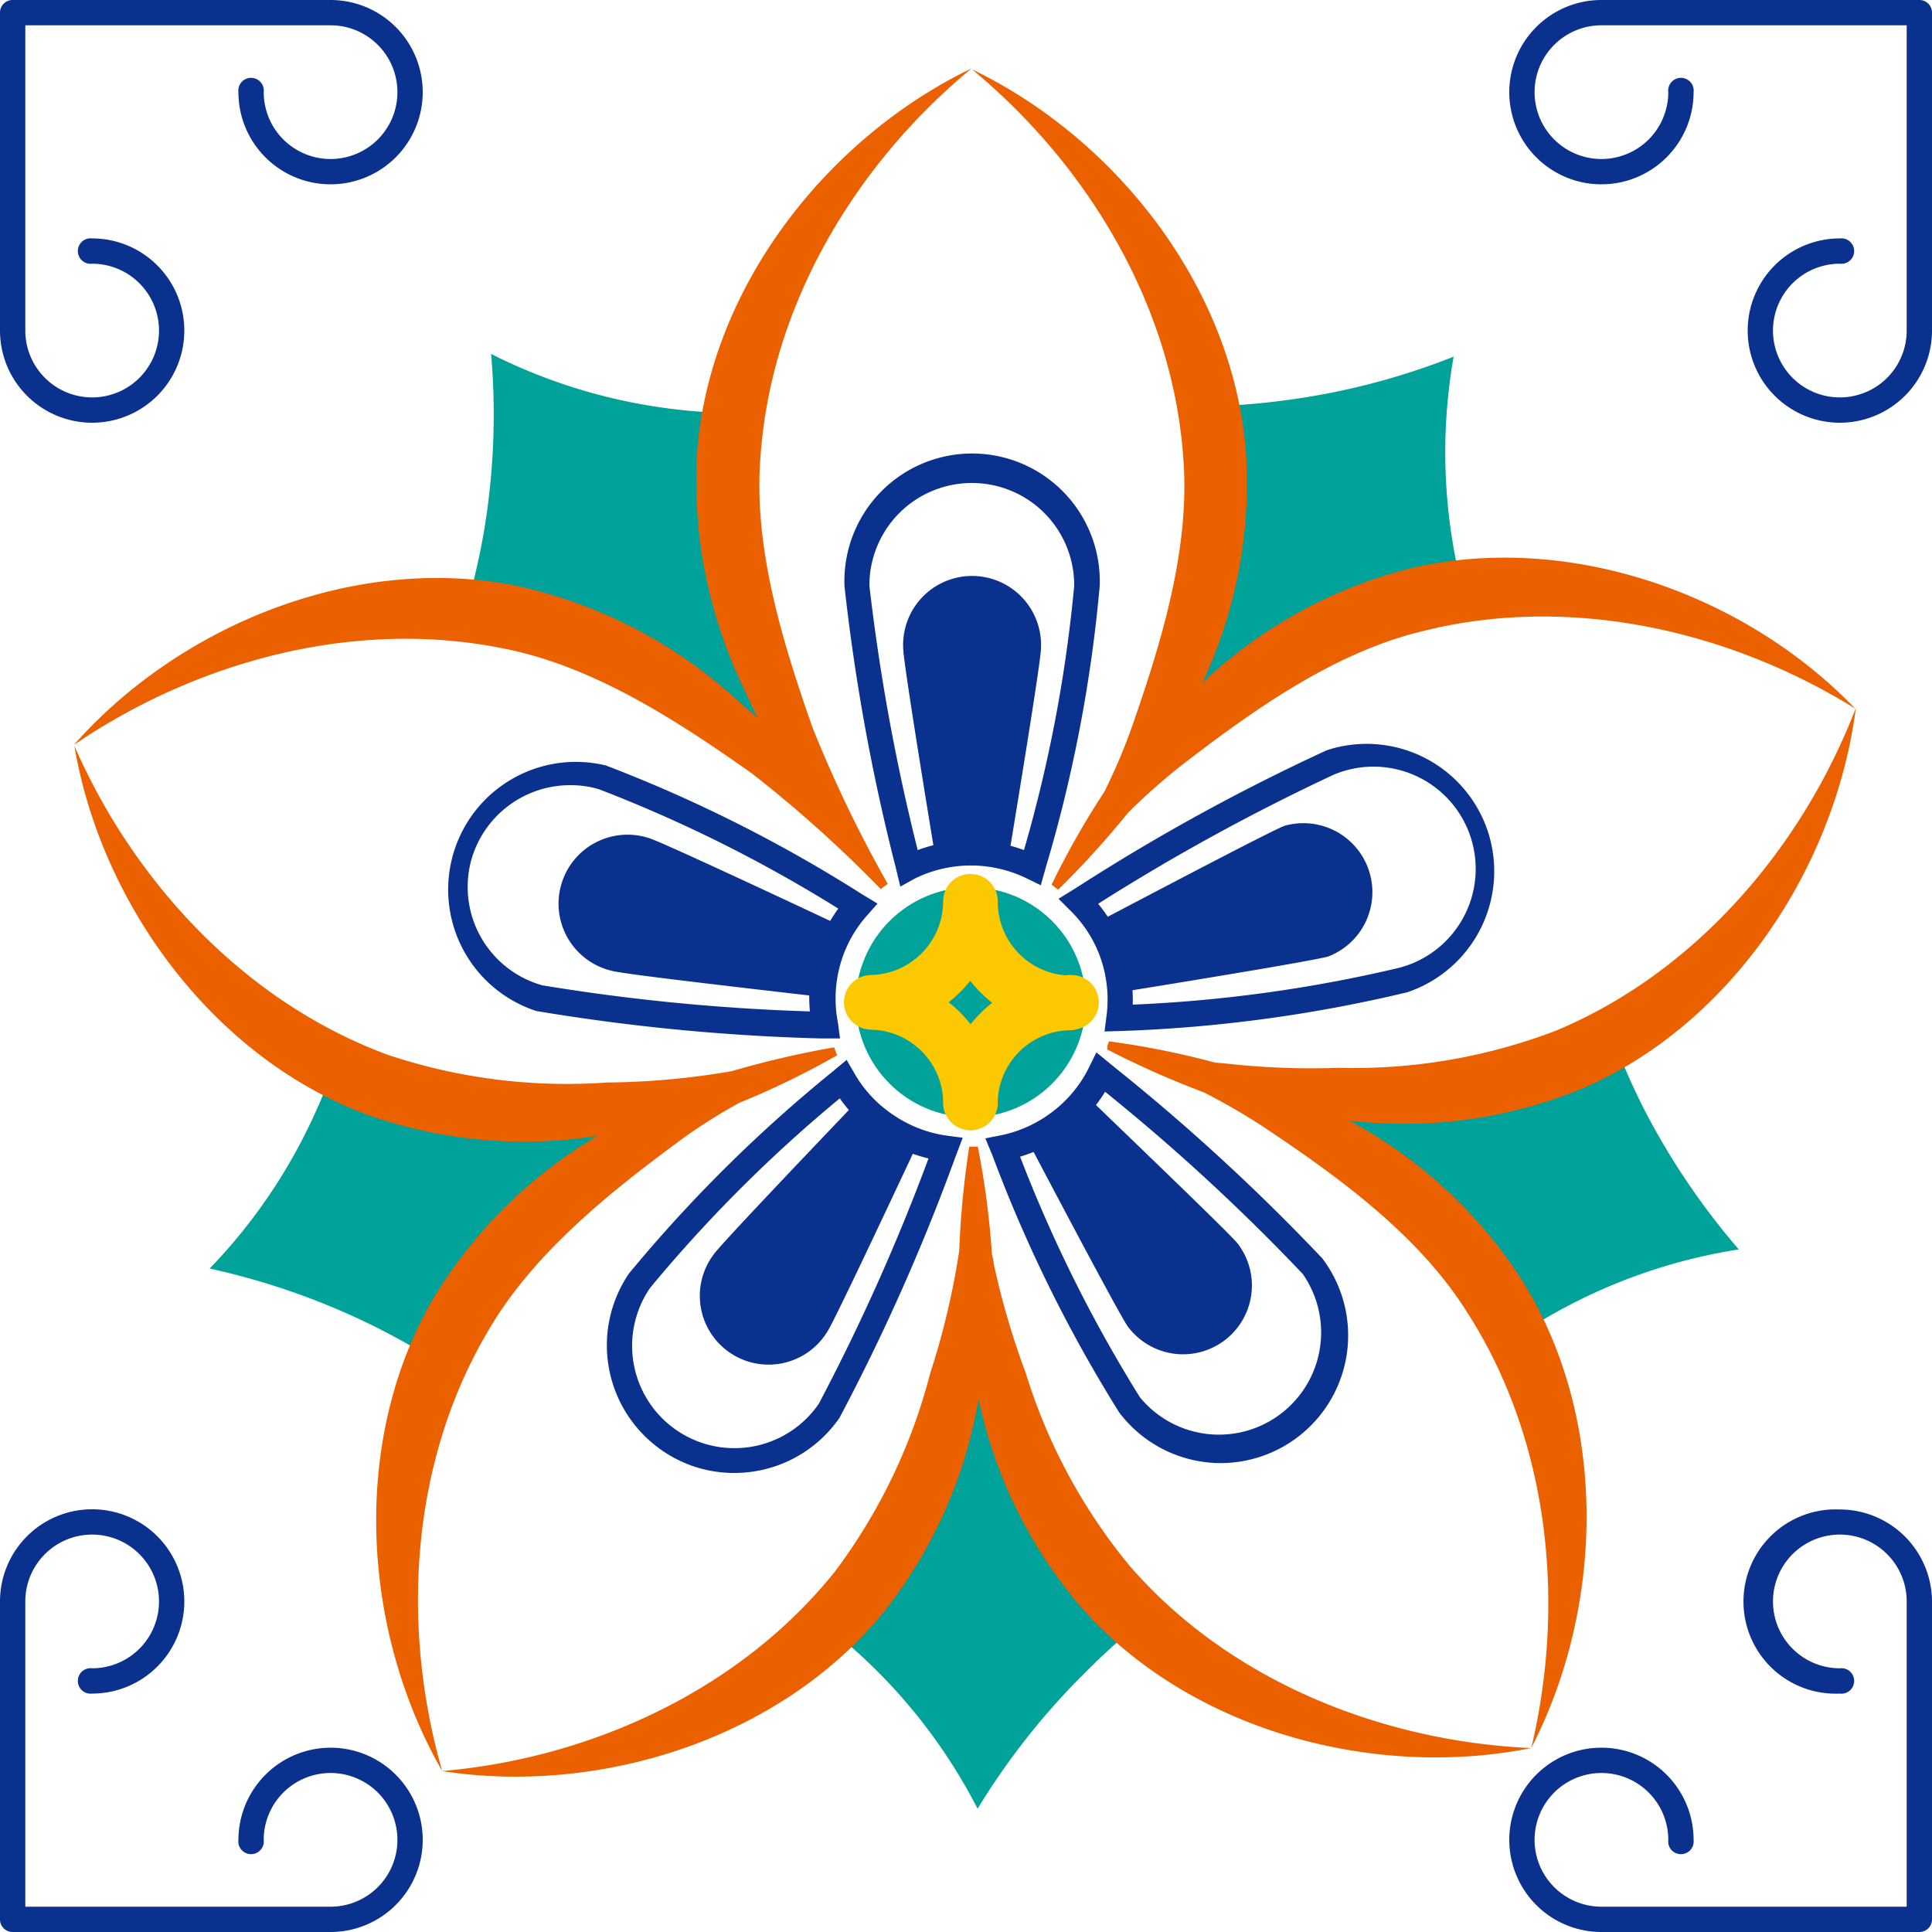 <svg xmlns="http://www.w3.org/2000/svg" width="100" height="100" viewBox="0 0 100 100">
  <path d="M38,21.38a27.65,27.65,0,0,1-3.7-.28,28.43,28.43,0,0,1-8.88-2.78,36.55,36.55,0,0,1-.33,8.94,35.64,35.64,0,0,1-1,4.35,32,32,0,0,1,6.94,1.85,32.21,32.21,0,0,1,11,7.27A28.88,28.88,0,0,1,37.8,28.09,28.13,28.13,0,0,1,38,21.38Z" fill="#00a29a"/>
  <path d="M75.94,31.38a28.19,28.19,0,0,1-.8-3.62,28.54,28.54,0,0,1,.1-9.3,36.48,36.48,0,0,1-8.65,2.25,36.21,36.21,0,0,1-4.45.33,31.54,31.54,0,0,1,.22,7.18,32.06,32.06,0,0,1-3.79,12.62,29,29,0,0,1,10.87-7.73A28.11,28.11,0,0,1,75.94,31.38Z" fill="#00a29a"/>
  <path d="M78,69.52a28.11,28.11,0,0,1,3.16-1.93A28.45,28.45,0,0,1,90,64.67a37.25,37.25,0,0,1-5-7.45,38.81,38.81,0,0,1-1.75-4.11,30.87,30.87,0,0,1-6.72,2.54,32.18,32.18,0,0,1-13.17.52,28.87,28.87,0,0,1,10.84,7.77A27.64,27.64,0,0,1,78,69.52Z" fill="#00a29a"/>
  <path d="M42.22,83.76a29,29,0,0,1,2.83,2.39,28.38,28.38,0,0,1,5.55,7.47,36.81,36.81,0,0,1,5.52-7,37.29,37.29,0,0,1,3.35-3,31.71,31.71,0,0,1-9.16-17.92,29.07,29.07,0,0,1-4,12.74A28.25,28.25,0,0,1,42.22,83.76Z" fill="#00a29a"/>
  <path d="M17.49,54.57A27.89,27.89,0,0,1,16.13,58a28.3,28.3,0,0,1-5.28,7.66,37,37,0,0,1,8.44,2.95,37.24,37.24,0,0,1,3.88,2.22A31.62,31.62,0,0,1,27,64.77,32.09,32.09,0,0,1,37.18,56.4a28.86,28.86,0,0,1-13.34.35A28.2,28.2,0,0,1,17.49,54.57Z" fill="#00a29a"/>
  <circle cx="50.25" cy="51.88" r="5.95" fill="#00a29a"/>
  <g>
    <path d="M55.36,51.88h.1" fill="none" stroke="#fcc800" stroke-linecap="round" stroke-linejoin="round" stroke-width="2.83"/>
    <path d="M50.23,46.65a5.23,5.23,0,0,1-5.13,5.23,5.23,5.23,0,0,1,5.13,5V57s0,.06,0,.09v-.18a5.22,5.22,0,0,1,5.12-5A5.23,5.23,0,0,1,50.23,46.65Z" fill="none" stroke="#fcc800" stroke-linecap="round" stroke-linejoin="round" stroke-width="2.83"/>
  </g>
  <path d="M46.6,45.89l-.24-1a105.63,105.63,0,0,1-2.65-14.55,6.61,6.61,0,1,1,13.21,0,74.07,74.07,0,0,1-2.79,14.56l-.26.92-.7-.34a6.57,6.57,0,0,0-5.83,0ZM50.31,25A5.3,5.3,0,0,0,45,30.32,106,106,0,0,0,47.5,44,7.91,7.91,0,0,1,53,44,73.52,73.52,0,0,0,55.6,30.32,5.29,5.29,0,0,0,50.31,25Z" fill="#0b318f"/>
  <path d="M50.31,44.4a7.51,7.51,0,0,1,1.85.25c.87-5.27,1.72-10.55,1.72-11.08a3.57,3.57,0,1,0-7.13,0c0,.53.84,5.81,1.71,11.08A7.51,7.51,0,0,1,50.31,44.4Z" fill="#0b318f"/>
  <path d="M61.24,23.62c.39,4.68-1.1,9.57-2.69,14.11A29.81,29.81,0,0,1,57.15,41a42.73,42.73,0,0,0-2.72,4.79l.22.17,0,0,.12.09a47.05,47.05,0,0,0,3.63-4,33.46,33.46,0,0,1,2.67-2.37c3.8-2.94,8-5.91,12.52-7,7.59-1.93,15.85-.09,22.44,4-5.77-6-15-9.24-23.24-7.21a24.3,24.3,0,0,0-10.56,5.88,24.35,24.35,0,0,0,2.26-11.94C63.84,14.91,57.8,7.19,50.31,3.59,56.31,8.55,60.67,15.81,61.24,23.62Z" fill="#eb6100"/>
  <path d="M81.81,56.38C89.62,53.06,95,44.88,96.06,36.64c-2.79,7.25-8.3,13.69-15.53,16.71a29.3,29.3,0,0,1-11.25,1.92,40,40,0,0,1-5.9-.23L62.89,55A43.26,43.26,0,0,0,57.4,53.9l-.09.26h0l0,.16a46.92,46.92,0,0,0,5,2.22,33.26,33.26,0,0,1,3,1.73c4,2.66,8.13,5.67,10.62,9.64,4.24,6.58,5.13,15,3.33,22.56,3.81-7.38,4-17.17-.56-24.33A24.22,24.22,0,0,0,69.83,58,24.27,24.27,0,0,0,81.81,56.38Z" fill="#eb6100"/>
  <path d="M58.48,81.06a29.14,29.14,0,0,1-5.39-10,40.79,40.79,0,0,1-1.66-5.67c0-.16-.06-.33-.09-.49a43.23,43.23,0,0,0-.73-5.55h-.28v0h-.16a46.37,46.37,0,0,0-.52,5.39,39.55,39.55,0,0,1-1.5,6.33,29.2,29.2,0,0,1-4.94,10.28C38.32,87.46,30.62,91,22.88,91.67c8.2,1.27,17.54-1.67,22.89-8.26a24.33,24.33,0,0,0,4.88-11A24.25,24.25,0,0,0,56,83.24c5.63,6.35,15.11,8.87,23.25,7.24C71.5,90.13,63.64,87,58.48,81.06Z" fill="#eb6100"/>
  <path d="M25.2,69c2.32-4.07,6.32-7.27,10.19-10.11a28.91,28.91,0,0,1,2.88-1.81,42.2,42.2,0,0,0,5.06-2.46l-.1-.26h0l-.06-.15a48.64,48.64,0,0,0-5.28,1.23,39.51,39.51,0,0,1-6.47.59,29.25,29.25,0,0,1-11.31-1.42c-7.35-2.69-13.14-8.87-16.26-16C5.23,46.77,11,54.69,18.93,57.67a24.31,24.31,0,0,0,12,1.12,24.31,24.31,0,0,0-8.57,8.53c-4.23,7.37-3.61,17.15.53,24.35C20.74,84.2,21.25,75.74,25.2,69Z" fill="#eb6100"/>
  <path d="M26.08,33.57c4.6.9,8.9,3.68,12.82,6.45a65.38,65.38,0,0,1,6.69,6l.14-.11,0,0,.22-.16a66.21,66.21,0,0,1-3.9-8.11c-1.59-4.53-3.08-9.42-2.68-14.1.57-7.8,4.93-15.06,10.92-20-7.48,3.6-13.52,11.3-14.2,19.76A24.64,24.64,0,0,0,38.6,35.84c.19.43.39.87.6,1.31-.38-.33-.76-.66-1.14-1a24.62,24.62,0,0,0-11.33-5.83c-8.32-1.67-17.4,2-22.91,8.24C10.23,34.19,18.41,32,26.08,33.57Z" fill="#eb6100"/>
  <path d="M57.17,53.39l.1-.78A6.55,6.55,0,0,0,57,49.69a6.42,6.42,0,0,0-1.62-2.58l-.59-.59.89-.55a105.25,105.25,0,0,1,13-7.14A6.61,6.61,0,0,1,77,43a6.61,6.61,0,0,1-4.16,8.36,74.28,74.28,0,0,1-14.69,2Zm-.33-6.61A7.8,7.8,0,0,1,58.63,52a73.06,73.06,0,0,0,13.76-1.9,5.29,5.29,0,1,0-3.36-10A108.58,108.58,0,0,0,56.84,46.78Z" fill="#0b318f"/>
  <path d="M57.36,49.57a7.39,7.39,0,0,1,.35,1.83c5.28-.85,10.55-1.73,11.06-1.9a3.57,3.57,0,0,0-2.27-6.76c-.51.17-5.24,2.65-10,5.15A7.31,7.31,0,0,1,57.36,49.57Z" fill="#0b318f"/>
  <path d="M63.2,75.73a6.6,6.6,0,0,1-5.27-2.62,73.78,73.78,0,0,1-6.56-13.3L51,58.92l.77-.15a6.53,6.53,0,0,0,2.67-1.2,6.42,6.42,0,0,0,1.94-2.35l.37-.75.8.66a106.53,106.53,0,0,1,10.89,10A6.61,6.61,0,0,1,63.2,75.73ZM52.8,59.87A73.1,73.1,0,0,0,59,72.32a5.29,5.29,0,0,0,8.43-6.38,104.43,104.43,0,0,0-10.23-9.43,7.58,7.58,0,0,1-1.92,2.11A7.94,7.94,0,0,1,52.8,59.87Z" fill="#0b318f"/>
  <path d="M54.7,57.89a7.74,7.74,0,0,1-1.63.92c2.49,4.73,5,9.45,5.32,9.87a3.56,3.56,0,1,0,5.69-4.29c-.32-.43-4.18-4.13-8-7.82A7.23,7.23,0,0,1,54.7,57.89Z" fill="#0b318f"/>
  <path d="M38,76.24a6.52,6.52,0,0,1-3.71-1.15,6.61,6.61,0,0,1-1.73-9.18A74.71,74.71,0,0,1,43.09,55.47l.73-.61.39.67a6.41,6.41,0,0,0,2,2.16A6.54,6.54,0,0,0,49,58.78l.83.11-.38,1a106.69,106.69,0,0,1-6,13.5A6.61,6.61,0,0,1,38,76.24Zm5.48-19.4a73.53,73.53,0,0,0-9.83,9.82,5.29,5.29,0,1,0,8.73,6,106.83,106.83,0,0,0,5.68-12.7,7.79,7.79,0,0,1-4.58-3.09Z" fill="#0b318f"/>
  <path d="M46,58a7.6,7.6,0,0,1-1.39-1.25c-3.69,3.86-7.37,7.74-7.67,8.18a3.56,3.56,0,1,0,5.88,4c.3-.44,2.58-5.27,4.85-10.11A7.47,7.47,0,0,1,46,58Z" fill="#0b318f"/>
  <path d="M43.48,53.75l-1,0a106.16,106.16,0,0,1-14.72-1.42,6.61,6.61,0,0,1,3.6-12.71,74,74,0,0,1,13.25,6.66l.81.49-.52.59a6.43,6.43,0,0,0-1.41,2.57,6.54,6.54,0,0,0-.12,3Zm-14-13.11a5.32,5.32,0,0,0-5.08,3.85A5.29,5.29,0,0,0,28.07,51a105.13,105.13,0,0,0,13.85,1.35,7.78,7.78,0,0,1,1.47-5.32A72.82,72.82,0,0,0,31,40.85,5.19,5.19,0,0,0,29.51,40.64Z" fill="#0b318f"/>
  <path d="M43.07,49.78a7.57,7.57,0,0,1,.74-1.72c-4.83-2.27-9.68-4.52-10.19-4.67a3.57,3.57,0,1,0-1.95,6.86c.51.15,5.82.77,11.13,1.38A7.32,7.32,0,0,1,43.07,49.78Z" fill="#0b318f"/>
  <path d="M17.11,0H.66A.65.65,0,0,0,0,.66V17.1a4.77,4.77,0,1,0,4.77-4.76.66.66,0,1,0,0,1.31A3.46,3.46,0,1,1,1.31,17.1V1.31h15.8a3.46,3.46,0,1,1-3.46,3.46.66.66,0,1,0-1.31,0A4.77,4.77,0,1,0,17.11,0Z" fill="#0b318f"/>
  <path d="M99.34,0H82.89a4.77,4.77,0,1,0,4.77,4.77.66.66,0,1,0-1.31,0,3.46,3.46,0,1,1-3.46-3.46h15.8V17.1a3.46,3.46,0,1,1-3.46-3.45.66.66,0,1,0,0-1.31A4.77,4.77,0,1,0,100,17.1V.66A.65.65,0,0,0,99.34,0Z" fill="#0b318f"/>
  <path d="M95.23,78.13a4.77,4.77,0,1,0,0,9.53.66.66,0,1,0,0-1.31,3.46,3.46,0,1,1,3.46-3.45V98.69H82.89a3.46,3.46,0,1,1,3.46-3.46.66.66,0,1,0,1.31,0A4.77,4.77,0,1,0,82.89,100H99.34a.65.65,0,0,0,.66-.66V82.9A4.78,4.78,0,0,0,95.23,78.13Z" fill="#0b318f"/>
  <path d="M17.11,90.46a4.78,4.78,0,0,0-4.77,4.77.66.66,0,1,0,1.31,0,3.46,3.46,0,1,1,3.46,3.46H1.31V82.9a3.46,3.46,0,1,1,3.46,3.45.66.66,0,1,0,0,1.31A4.77,4.77,0,1,0,0,82.9V99.34a.65.65,0,0,0,.66.66H17.11a4.77,4.77,0,0,0,0-9.54Z" fill="#0b318f"/>
</svg>

